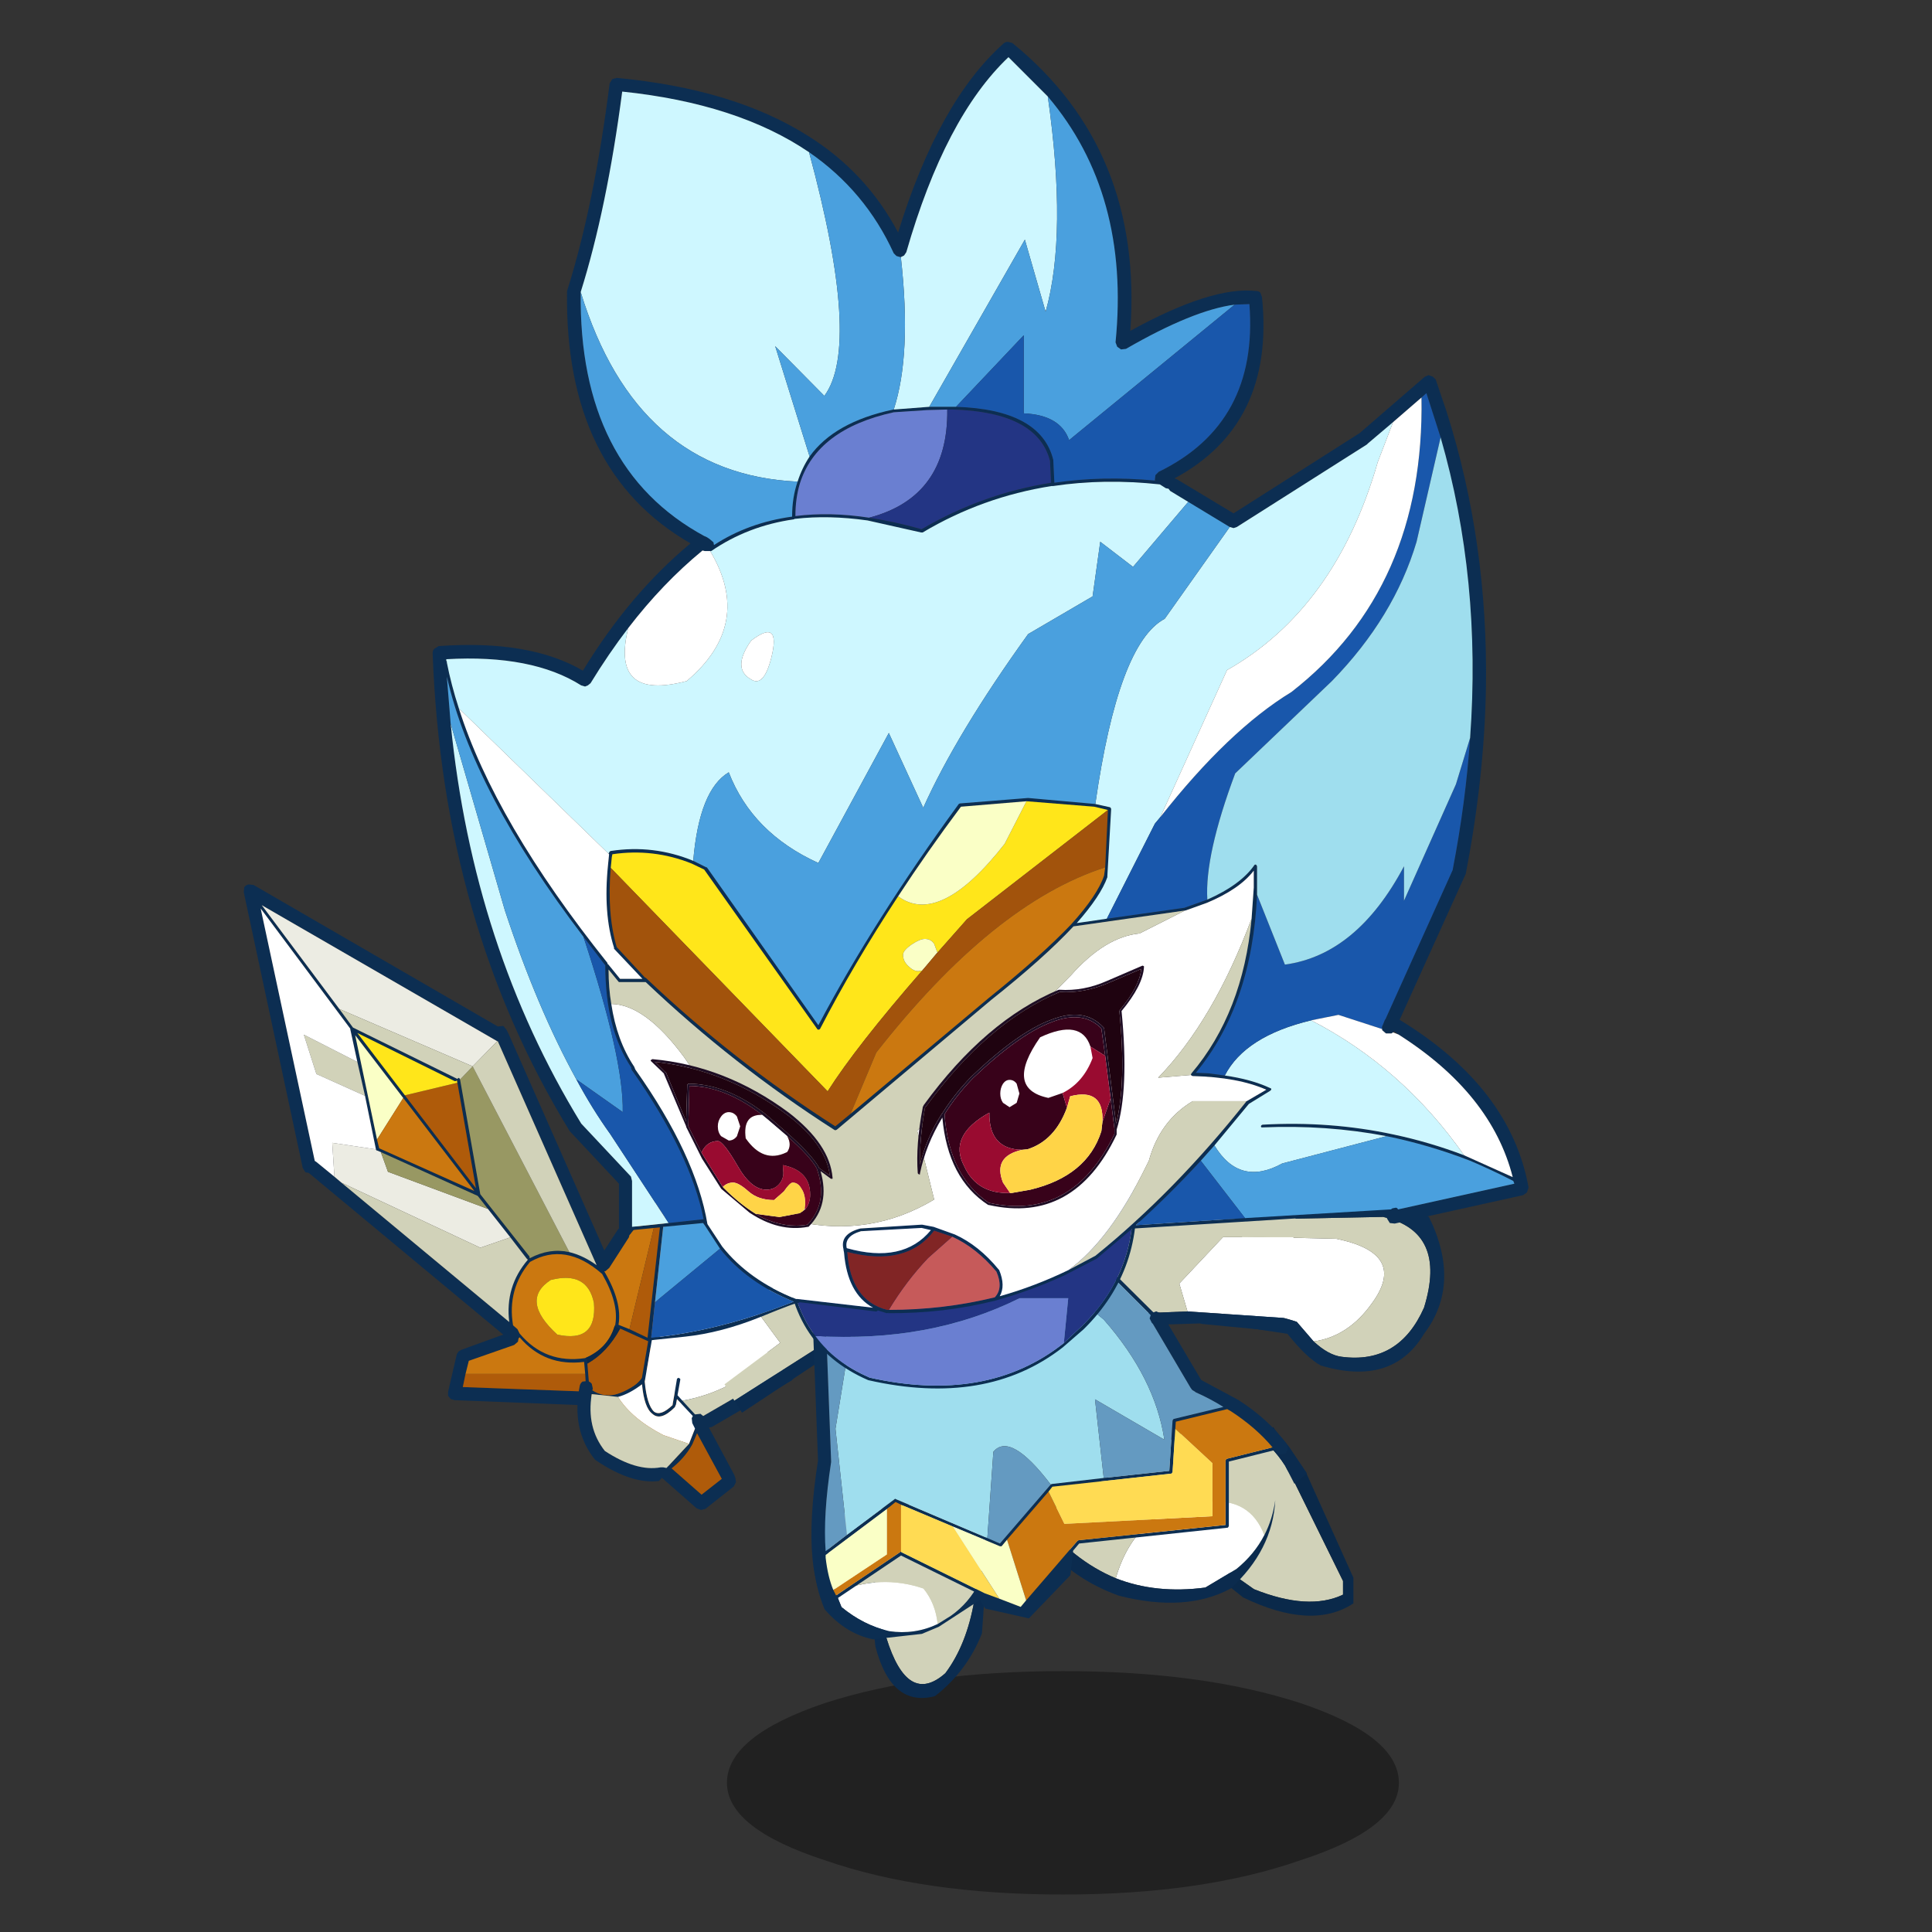 <svg xmlns:ffdec="https://www.free-decompiler.com/flash" xmlns:xlink="http://www.w3.org/1999/xlink" ffdec:objectType="frame" height="90" width="90" xmlns="http://www.w3.org/2000/svg"><rect width="100%" height="100%" fill="#333333" stroke="none"/><use ffdec:characterId="18" height="87" transform="matrix(1 0 0 1 10.354 1.95)" width="60.9" xlink:href="#a"/><defs><g id="a" transform="translate(-10.35 -1.95)"><use ffdec:characterId="1" height="9.8" transform="matrix(.564 0 0 1.062 33.86 77.847)" width="55.5" xlink:href="#b"/><use ffdec:characterId="3" height="18.35" transform="translate(37.9 69.75) scale(.509)" width="17" xlink:href="#c"/><use ffdec:characterId="5" height="57.25" transform="translate(11.35 41.2) scale(.509)" width="58.15" xlink:href="#d"/><use ffdec:characterId="7" height="15.6" transform="translate(50.3 55.95) scale(.509)" width="33.35" xlink:href="#e"/><use ffdec:characterId="9" height="19.7" transform="translate(47.9 65.25) scale(.509)" width="29.75" xlink:href="#f"/><use ffdec:characterId="11" height="40.55" transform="translate(36.6 54.75) scale(.509)" width="45.95" xlink:href="#g"/><use ffdec:characterId="17" height="118.85" transform="translate(20.15 1.95) scale(.509)" width="100.3" xlink:href="#h"/></g><g id="i" fill-rule="evenodd"><path d="M14.7 5.65v3.8q-.7 4.05-2.65 6.65-3.45 3.05-5.4-3.25L5.5 7.25l9.2-1.6" fill="#d1d2b9"/><path d="m14.7 5.65 1.2-.2-.5 7q-1.35 3.45-4.3 5.75-4 1.05-5.45-4.55l-.7-6.3.55-.1 1.15 5.6q1.95 6.3 5.4 3.25Q14 13.5 14.7 9.45v-3.8" fill="#0b2c50"/><path d="M11.35 11.6q-2.1 1-4.45.65-2.35-.55-4.35-2.2L2 8.7q4.1-1.7 8.05-.35 1.1 1.35 1.3 3.25" fill="#fff"/><path d="M1.55 1.75 13.2 0 16 1.95l-.8 5.8q-1 1.95-2.65 3.1l-1.2.75q-.2-1.9-1.3-3.25Q6.1 7 2 8.7.9 5.45 1.55 1.75" fill="#d1d2b9"/><path d="m16 1.95 1 .7-1.25 6.4-4.3 2.8-1.55.65-4.45.5q-2.5-.5-4.45-2.75Q-.75 6 .55 1.95l1-.2Q.9 5.45 2 8.7l.55 1.35q2 1.65 4.35 2.2 2.35.35 4.45-.65l1.2-.75q1.65-1.15 2.65-3.1l.8-5.8" fill="#0c2e52"/></g><g id="j" fill-rule="evenodd"><path d="M0 .7.05.25Q.2.05.45 0L.9.05 23.25 13l.5-.05.3.35.15.3.05.1L33 33.5l1.2-1.85q.1-.2.4-.25l.4.05.25.25 3.65-4.55.05-.05.1.05h.1v.1l-1.25 14.1.35.3 6.65 12.4.1.3.05.35-.2.4-2.6 2.05-.4.1-.4-.15-10.75-9.45-11.4-.45-.35-.1-.25-.3v-.35l.8-3.45.15-.25.25-.15 3.85-1.4-17.8-14.8-.3-.05-.25-.4L0 .7m23.2 13.65L1.65 1.9l7.1 9.5L10 13.1l9.45 4.65.05.05h.05l.1-.1.1.05.05.1 1.85 10.5 4.5 5.7v.2l.05-.05q1.8-.95 3.6-.55 1.25.3 2.5 1.2l-9.05-20.5h-.05m-3.65 3.8-.05-.25-.05.1h-.15l-8.9-4.4 4.35 5.7 6.5 8.5-1.7-9.65m-9.15-1.9-.65-3v-.05l-8.2-11L6.5 25.3l.15.1 1.65 1.35.65.55L24.3 40.05q-.4-3.25 1.7-5.7v-.05l.1-.05h-.2l-1.5-1.95-2.05-2.6-.9-1.15-.05-.05-8.85-4-.35-.15h-.05l-.05-.1-1-4.9-.7-3.1m1.8 7.1.2.8 8.7 3.9-6.5-8.5-4.4-5.75 2 9.55m12.95 18.2-.05.3-.35.3-4.15 1.45-.3 1.2-.25 1.2 10.9.4q.15 0 .35.15l.05.1v-.1l-.1-1.75-.1-1.1q-3.6.45-5.9-2.25h-.05l-.05.1m7.9-6.05q1.6 2.75 1.25 4.8l1 .4 1.9.9.2-.2.25-.1 1.15-13.6-.55.75-2.95 3.65-.05.2-1.8 2.8-.35.3h-.15l.05.05.05.05m.95 4.8q.35-1.95-1.2-4.65-3.35-2.95-6.6-1.1-2.1 2.5-1.55 5.8l.4.35.2.4q2.35 2.8 6 2.25l.1.05.05.05v.1l.05.1v.2l.25 3.05.05.05q4.9.15 5.7-4.2l-.3-.55-.05-.35-2.65-1.2-.35-.15-.1-.05v-.15l.1-.05h.15l-.1-.05-.1.05-.05.05m7.9 15.55 1.85-1.45-6.1-11.25q-.85 4.1-5.55 4.1l9.8 8.6" fill="#0c2e52"/><path d="m23.2 14.35-2.25 2.3-12.2-5.25-7.1-9.5L23.2 14.35m-11.1 9.9.05.1h.05l.35.15.65 1.8 9.15 3.4 2.05 2.6-2.75.95-12.7-5.95-.65-.55-.2-3.1 4 .6" fill="#ecece3"/><path d="m12.2 23.35-2-9.55 4.4 5.75-2.4 3.8" fill="#faffc6"/><path d="m14.6 19.55 6.5 8.5-8.7-3.9-.2-.8 2.4-3.8m5.7 25.25.3-1.2 4.15-1.45.35-.3.05-.3.1-.1q2.3 2.7 5.9 2.25l.1 1.1H20.3m12.75-9.3-.05-.1h.1l.35-.3 1.8-2.8.05-.2 2.95-3.65L35.3 40.7l-1-.4q.35-2.05-1.25-4.8m-1.8 7.85q-3.65.55-6-2.25l-.2-.4-.4-.35q-.55-3.3 1.55-5.8 3.25-1.85 6.6 1.1 1.55 2.7 1.2 4.65l-.05.1q-.6 2.05-2.7 2.95m.8-5.05q-.6-2.95-3.95-2.1-2.85 1.85.6 5 3.65.8 3.35-2.9" fill="#cb7810"/><path d="m19.55 18.15 1.7 9.65-6.5-8.5 4.8-1.15m11.7 26.65.1 1.75h-.05q-.2-.15-.35-.15l-10.9-.4.25-1.2h10.95m4.05-4.1 2.95-12.25.55-.75-1.15 13.6-.25.1-.2.2-1.9-.9m-.85-.05 2.65 1.2.05.35.3.55q-.8 4.35-5.7 4.2l-.05-.05-.25-3.05q1.8-1 3-3.2m7.45 15.2-9.8-8.6q4.7 0 5.55-4.1l6.1 11.25-1.85 1.45" fill="#af5b0a"/><path d="m14.75 19.3-4.35-5.7 8.9 4.4h.15l.05-.1.05.25-4.8 1.15m17.3 19q.3 3.7-3.35 2.9-3.45-3.15-.6-5 3.35-.85 3.95 2.1" fill="#ffe61a"/><path d="m19.8 17.85 1.15-1.2 8.85 17q-1.8-.4-3.6.55l-.05-.05v-.1l-4.5-5.7-1.85-10.5m-7.25 6.65 8.85 4 .05.05.9 1.15-9.15-3.4-.65-1.8" fill="#989863"/><path d="m8.75 11.4 12.2 5.25 2.25-2.3h.05l9.05 20.5q-1.25-.9-2.5-1.2l-8.85-17-1.15 1.2-.05-.1-.1-.05-.1.1-.1-.05L10 13.1l-1.25-1.7m1.65 4.85.7 3.1-4.45-2-1.15-3.6 4.9 2.5m14 16.05 1.5 1.95.1.1q-2.1 2.45-1.7 5.7L8.95 27.3l12.7 5.95 2.75-.95" fill="#d1d2b9"/><path d="m34 40.45.1.05.35.15q-1.2 2.2-3 3.2v-.2l-.05-.1v-.1l-.05-.05-.1-.05q2.1-.9 2.7-2.95l.05.05" fill="#0a294a"/><path d="M8.3 26.75 6.65 25.4l-.15-.1L1.55 2.2l8.2 11v.05l.65 3-4.9-2.5 1.15 3.6 4.45 2 1 4.9-4-.6.2 3.1" fill="#fff"/><path d="m49.3 44.45.25-.1.45-.05.35.3.1.45-.3.35-7.3 4.25q-.6.1-1.35.55l-.45 1.05q-.75 1.35-2.1 2.35l-.95 1q-2.5.3-5.7-1.85l-.15-.1q-2.2-2.75-1.4-6.75.05-.25.25-.4l.45-.05q.25.05.4.25l.1.45-.05.15q.9.6 2.05.4 1.05-.25 2.4-1.25l.05-.05.65-3.8.1-.15h.15l7.35-3.55.1-.05.05.1v.1l-.05.1-.55.25-6.8 3.3h-.05l-.65 3.8q.2 2.15.85 2.75.6.45 1.7-.6v-.05l.15-.85.25-1.5.05-.05.1-.05.15.1v.1l-.25 1.4.45.5 1.15 1.25h.05l.45-.05.25.2 7.25-4.2M34.25 46.9l-2.4-.25q-.5 3.05 1.2 5.2 2.9 1.9 5.1 1.5h.25l.25.05h.05l2.05-2.2.55-1.4-.05-.1-.2-.4-.05-.45.1-.2-1.45-1.55-.1.55-.05.05v.05l-.05.1q-1.3 1.3-2.05.6-.75-.55-.95-2.7-1.2.9-2.2 1.15" fill="#0c2e52"/><path d="m40.15 47.25-.45-.5.25-1.4v-.1l-.15-.1-.1.05-.05.05-.25 1.5-.15.85v.05q-1.1 1.05-1.7.6-.65-.6-.85-2.75l.65-3.8h.05l6.8-3.3 4 4.7q-3.55 3.35-8.05 4.15m-5.9-.35q1-.25 2.2-1.15.2 2.15.95 2.7.75.7 2.05-.6l.05-.1v-.05l.05-.05.1-.55 1.45 1.55-.1.2.05.45.2.4.05.1-.55 1.4-2.35-.8q-2.9-1.5-4.15-3.5" fill="#fff"/><path d="m49.3 44.45-7.25 4.2-.25-.2-.45.05h-.05l-1.15-1.25q4.5-.8 8.05-4.15l1.1 1.35m-8.55 6.75-2.05 2.2h-.05l-.25-.05h-.25q-2.2.4-5.1-1.5-1.7-2.15-1.2-5.2l2.4.25q1.25 2 4.15 3.5l2.35.8" fill="#d1d2b9"/><path d="m44 45.75-3.6-5.8 5.65-2.15 3.05 4.15-5.1 3.8" fill="#fff"/><path d="m53.75 35 3.65 4.3-12.5 7.95-.9-1.5 5.1-3.8-3.05-4.15 7.7-2.8" fill="#d1d2b9"/><path d="m40.4 39.95-.05-.05-.5-.85 12.9-5.25 1 1.2-7.7 2.8-5.65 2.15m17-.65.75.75-12.55 8.3-.7-1.1 12.5-7.95" fill="#0b2c50"/></g><g id="k" fill-rule="evenodd"><path d="m14.85 3.25 8.6.2Q30.1 4.8 26.7 9.4q-2.15 3-5.3 3.45l-1.55-1.8q-2.55-.85-5.65-1l.65-6.8" fill="#fff"/><path d="M21.4 12.85q3.15-.45 5.3-3.45 3.4-4.6-3.25-5.95l-8.6-.2.2-1.55 12.7-.25q5.9 1.35 3.75 8.3-2.3 5.2-7.55 4.5-1.2-.15-2.55-1.4" fill="#d1d2b9"/><path d="M21.4 12.85q1.35 1.25 2.55 1.4 5.25.7 7.55-4.5 2.15-6.95-3.75-8.3l-12.7.25.1-1.15 4.6-.25q6.05-1 12.2 1.15 3 6.15-.45 10.7-2.9 4.85-9.45 2.9-1.3-.7-3.05-2.9l-4.95-.75.15-1.35q3.1.15 5.65 1l1.55 1.8" fill="#0c2e52"/><path d="m19.55 3.3-.9 7.4-8.8-.6-.75-2.55 4-4.25h6.45" fill="#fff"/><path d="m19.75 1.45-.2 1.85H13.1l-4 4.25.75 2.55-8.75.35L0 5.8 2.3 2l17.45-.55" fill="#d1d2b9"/><path d="m18.65 10.7-.15 1.25-7.3-.7-.2-.05-9.65.3-.25-1.05 8.75-.35 8.8.6M2.3 2 3.1.7 19.9.4l-.15 1.05L2.3 2" fill="#0c2e52"/></g><g id="l" fill-rule="evenodd"><path d="m14.9 13.2 6.7-9.65 2.4 3.2 4.8 9.75v1.25q-3.15 1.5-8.15-.5L14.9 13.2" fill="#d1d2b9"/><path d="m21.6 3.55.8-1.15 3.05 4.25 4.3 9.55v2.35q-3.8 2.5-10.1-.55l-5.2-4.15.45-.65 5.75 4.05q5 2 8.15.5V16.5L24 6.75l-2.4-3.2" fill="#0a294a"/><path d="M8 16.25q1.95-6.65 8.5-7 3.8-.35 5.1 3.05-.9 1.75-2.55 3.1l-2.85 1.7q-4.5.6-8.2-.85" fill="#fff"/><path d="M16.4 1.6q4.65.5 7.1 4.35l.85 1.65-1.75 1.5q-.25 1.75-1 3.2-1.3-3.4-5.1-3.05-6.55.35-8.5 7-3.95-1.65-7-5.55l15.4-9.1" fill="#d1d2b9"/><path d="M16.4 1.6 19 0q2.85 1.6 4.85 4.2l1.65 2.45-1.15.95-.85-1.65Q21.05 2.1 16.4 1.6m6.2 7.5q-.25 4.6-4.1 8.1-4.1 2.2-10.2.65Q3.1 16 0 11.3l1-.6q3.05 3.9 7 5.55 3.7 1.45 8.2.85l2.85-1.7q1.65-1.35 2.55-3.1.75-1.45 1-3.2" fill="#0b2b4e"/></g><g id="m" fill-rule="evenodd"><path d="m27.7 7.1-.8-.85-.05-.1.05-.1L27 6l.1.05 6.55 6.5.25-.1.45.2.15.15.1.15L38 18.7l.05.05 3.35 1.8q2.75 1.75 4.45 4.05l.1.45-.2.4-.45.1-.4-.2-.15-.2-4.2 1.05v5.9l-.05.1-.05.05-13.6 1.45-.55.65-.25 2.25-3.8 3.95-4-.9-.9-1.5-6.8-3.35-5.8 3.9.05.1.1.5-.3.35-.45.1-.35-.3q-1.1-1.6-1.35-4.35-.35-3.55.5-9L2.4 11.55q0-.25.15-.4.15-.2.45-.2l.4.15.2.3v.15l.55 14.6v.1q-.75 4.9-.5 8.15l1.95-1.5 4.35-3.25.05-.05.1.05 8.35 3.55 1.15.5 4.65-5.4.1-.05 4.75-.55 6-.65.3-4.6.05-.1.05-.05 4.55-1.1q-1.2-.75-2.55-1.35l-.05-.05-.25-.15-.15-.2-3.45-5.85-.1-.1-.2-.4.1-.3-5.7-5.7M9.25 30.55l-5.6 4.2V35q.2 1.75.7 2.95l.25.5 5.85-3.95.05-.05h.05l.05.05 7.6 3.75 1.35.5 1.95.75.5-.6 4.7-5.45.1-.05L40.25 32v-5.9l.05-.1.05-.05 4.2-1.05q-1.5-1.8-3.8-3.3l-.35-.2-4.7 1.15-.05.65-.25 3.95-.05.1-.05.05-10.9 1.2-.35.45-3.8 4.4-.5.6h-.15l-4.3-1.8-4.75-2-.5-.25-.8.65" fill="#0c2e52"/><path d="m29.1 27.7-4.75.55-.1.05q-3.7-4.85-5.25-3l-.55 7.9-8.35-3.55-.1-.05-.05.05L5.6 32.9l-1.05-9.7 2-12.35L22.75 8l6.35 5.2q4.7 5.35 5.55 11l-6.35-3.7.8 7.2" fill="#9fdeee"/><path d="m27.7 7.1 5.7 5.7-.1.3.2.4.1.1 3.45 5.85.15.2.25.15.05.05q1.35.6 2.55 1.35l-4.55 1.1-.05.05-.05.1-.3 4.6-6 .65-.8-7.2 6.35 3.7q-.85-5.65-5.55-11L22.75 8l4.95-.9m-3.45 21.2-4.65 5.4-1.15-.5.55-7.9q1.55-1.85 5.25 3M5.6 32.9l-1.95 1.5q-.25-3.25.5-8.15v-.1l-.55-14.6v-.15l2.95-.55-2 12.35 1.05 9.7" fill="#649ac1"/><path d="m9.25 30.55.8-.65.5.25v4.3h-.05l-.05.05-5.85 3.95-.25-.5 4.9-3.25v-4.15m11 2.8 3.8-4.4 1.45 2.95 13.55-.7v-4.85l-3.4-3.15.05-.65 4.7-1.15.35.2q2.3 1.5 3.8 3.3l-4.2 1.05-.05.05-.05.1V32L26.8 33.4l-.1.05L22 38.9l-1.75-5.55" fill="#cb7810"/><path d="m10.55 30.15 4.75 2 4.25 6.6-1.35-.5-7.6-3.75-.05-.05v-4.3m13.5-1.2.35-.45 10.9-1.2.05-.05.05-.1.25-3.95 3.4 3.15v4.85l-13.55.7-1.45-2.95" fill="#ffdb53"/><path d="M4.35 37.95q-.5-1.2-.7-2.95v-.25l5.6-4.2v4.15l-4.9 3.25m10.95-5.8 4.3 1.8h.15l.5-.6L22 38.9l-.5.6-1.95-.75-4.25-6.6" fill="#faffc6"/><path d="m31.65.55-.05-.4.05-.1.1-.05.1.05.05.1.05.35q.95 8.05-4.7 13.6l-1.9 1.65q-7 5.45-17.8 3Q.05 15.5 0 6.5v-.8l.1-.05.15.05v.75Q.3 11.5 2.7 14.7q1.8 2.45 4.95 3.8H7.6q10.8 2.45 17.85-3.15l1.6-1.5q5.55-5.4 4.6-13.3" fill="#0c2e52"/><path d="M25.45 15.35Q18.4 20.95 7.6 18.5h.05Q4.5 17.15 2.7 14.7q10.45.65 18.7-3.45h4.45l-.4 4.1" fill="#6a7fd1"/><path d="M31.65.55q.95 7.9-4.6 13.3l-1.6 1.5.4-4.1H21.4q-8.25 4.1-18.7 3.45Q.3 11.5.25 6.45l31.4-5.9" fill="#233584"/></g><g id="n"><path d="m56.3 5-3.6-3.6q-5.8 5.5-9.35 17.85l-.2.3-.3.15h-.05l-.35-.1-.25-.25q-2.6-5.7-7.75-9.25-6.55-4.45-17.1-5.55-1.4 10.7-3.8 18.35-.2 16.1 11.35 22.35h.05l.05.05h.05l.3.2.35.3.05.25q3.15-2.05 7.15-2.6v-.05q0-1.7.5-3.15.4-1.25 1.1-2.3 2.25-3.15 7.65-4.3h.05l3.25-.25h2.45q7.75.25 8.9 4.85l.1 2.1q4.4-.65 9.2-.2h.1l-.1-.1.05-.4.3-.3Q75.6 34.9 74.75 24l-1.35.05q-3.8.5-9.95 4.05l-.45.05-.35-.25-.15-.4Q63.85 13.9 56.3 5M52.25.15q.15-.15.4-.15l.4.1q12 9.75 10.8 26.35 7.45-4.1 11.5-3.65.25 0 .4.15l.15.4q1.2 11.65-8 16.6l.25.1 5.15 3.1 11.55-7.35 5.95-5.15.35-.15.4.15.25.25 1 2.95q3.8 11.95 3.6 25.25-.15 8.25-1.85 17.05l-.05.1-6 13.25q10.15 6.2 11.8 15.35l-.15.45-.35.25-11.75 2.6-.45-.05-.25-.4q-.1-.25.05-.5l.1-.05-23.3 1.45-.05-.05h-.05l-3.25 2.75-.05.05-3 1.55q-3.05 1.4-6.3 2.3-4.75 1.2-9.9 1.15l.1-.05v-.05l-.05.1h-.1l-.8-.25-.05.05-.1.05-7-.85-.2.1q.15-.2-3.4 1.25-3.6 1.45-6.9 1.8l-3.35.35-.05-.05-.05-.05 1.15-10.25-2.55.25-.15.35-.45.2q-.25 0-.4-.2l-.2-.4v-4.2l-4.4-4.7-.1-.1Q.9 80.7 0 55.95q0-.25.15-.4l.4-.25q8.35-.6 13.2 2.25 4.3-7.05 9.85-11.65-11.55-6.65-11.3-23.1l.05-.15q2.45-7.8 3.85-18.85l.25-.4.4-.1q10.7 1 17.5 5.3 5.35 3.35 8.25 8.85 3.7-12 9.65-17.3m-12.3 43.4q2.3.35 4.8 1.05 5.55-3.25 11.85-4.25l-.1-2q-1.15-4.45-8.85-4.7h-.55l-1.85.05-3.05.2q-7.05 1.55-8.6 6.55-.4 1.35-.4 2.95 3.15-.4 6.75.15m29.2-1.45-1.65-1-.15-.2-.25-.05-.55-.35q-5.1-.55-9.75.15h-.15q-6.35 1-11.8 4.25h-.15l-4.9-1.1q-3.55-.5-6.6-.15h-.05l-.1.05q-4.2.6-7.55 2.9h-.6l-.2-.05q-3.65 3-6.8 7.1-1.8 2.35-3.45 5.05l-.25.2-.25.1-.35-.1q-4.5-2.85-12.35-2.4v.15l.05.05v.1q.4 2.05 1.1 4.2Q5.7 71.4 16 84.3v.1h.05l1.1 1.35h2.05L16.6 83v-.1q-1-3.15-.55-7.55l.1-1v-.15l.05-.1.1-.05q3.9-.6 7.55.9l1.2.6h.05L35.3 90q5.1-9.65 12.85-20.25l.1-.05 6.25-.5 6.15.55 1.35.3.05.05.05.1-.35 6.15v.1q-.6 1.7-2.8 4.2l2.75-.4 7.1-1 2.1-.75q3.05-1.35 4.3-3.15l.05-.05h.1l.05.05.05.1v2.6q-.45 10.05-5.6 16.3l1.15.05 1.5.2q2.45.35 4.15 1.15l.1.05v.1l-.1.1-1.95 1.2-3.15 3.8-1.25 1.4q-2.9 3.15-5.95 5.9l10-.65 13.4-.8h.15v.1l.25-.05L99 104.5l-.1-.25q-1.95-1-3.95-1.85-3.75-1.45-7.65-2.25-5.5-1.05-11.35-.8h-.1l-.05-.1.05-.1.1-.05q6.2-.35 12 .9 3.3.7 6.45 1.9l4.45 2Q96.9 96.25 88.4 90.85l-.4-.3-.1.1-.15.1h-.5l-.35-.3v-.1q-.05-.2.05-.35l.2-.5.05-.05 6.15-13.65q1.2-6.2 1.6-12.1 1.05-14.5-2.7-27.5l-1.3-4.05-.45.4-2.6 2.25-2.3 1.95-.1.1-11.9 7.55-.3.1-.35-.1-3.8-2.3M42.6 78.2q-4.1 6.25-7.15 12.15l-.1.05h-.1l-.05-.05-10.35-14.6-1.15-.55q-3.5-1.4-7.25-.85l-.05.25-.1 1q-.35 4.2.55 7.25l2.6 2.8h.05q8.05 7.65 17.35 13.6l1.4-1.15L50.9 87.5q4.85-3.9 7.55-6.75 2.4-2.65 3-4.45l.1-.75.25-5.25-1.25-.3-6.2-.5-6 .5q-3.1 4.15-5.75 8.2m32.35 2.05.2-2.85v-1.55q-1.3 1.7-4.3 2.95l-1.95.7h-.05l-10.2 1.45q-2.7 2.9-7.55 6.75L37 99.55l-.1.05h-.1q-9.3-5.95-17.3-13.55h-2.45L17 86l-.9-1.1q0 1.7.25 3.15.5 3.35 2.1 5.75l.1.25q5.55 7.85 6.6 14.15l1.35 2.05q2.45 3.1 6.75 4.8h.1l6.95.8q-2.35-1.3-2.65-5.05l-.05-.25v-.05q-.35-1.4 1.55-1.9l5.6-.35h.05l1.05.2 1.95.7q2.2 1 4 3.2l.05.05q.6 1.45.05 2.4 3.2-.9 6.3-2.4l2.45-1.3q7.25-5.85 13.8-14.1l.05-.05 1.8-1.05q-2.6-1.15-6.75-1.25l-.1-.05-.05-.05v-.05l.05-.1q4.7-5.55 5.5-14.15M13.8 81.9Q3.7 68.65 1.3 58.1l.35 4.3Q3.7 82.85 13.6 99l4.55 4.85.1.4v4.2l3.35-.35 3.2-.35q-1.2-6-6.5-13.55l-.05-.05-.1-.25h.05q-2.4-3.55-2.4-9.4l-.05-.05-1.95-2.55m27.95 34.15q5 0 9.7-1.15.8-.85.15-2.35-1.85-2.2-4.05-3.2l-1.65-.55q-2.55 3.35-7.95 1.95.3 4.45 3.65 5.3h.15m-15.45-5.6-1.4-2.15-.15-.2-3.65.35-.75 6.9-.35 3.25q6.2-.6 13.05-3.3-4.3-1.75-6.75-4.85m19.3-1.7-.85-.2-5.55.3q-1.55.45-1.3 1.55 5.15 1.45 7.7-1.65" fill="#0c2e52" fill-rule="evenodd"/><path d="m42.85 19.7.3-.15.2-.3Q46.9 6.9 52.7 1.4L56.3 5q1.8 12.6-.2 19.7l-1.9-6.6-8.75 15.3-3.25.25q1.65-5.05.65-13.95M34.5 37.95q-.7 1.05-1.1 2.3-14.75-.7-19.85-17.35 2.4-7.65 3.8-18.35 10.55 1.1 17.1 5.55 4.8 17.7 1.4 22.3l-4.5-4.55 3.15 10.1m-9.1 8.65h.1q3.35-2.3 7.55-2.9l.1-.05h.05q3.05-.35 6.6.15l4.9 1.1h.15q5.45-3.25 11.8-4.25h.15q4.65-.7 9.75-.15l.55.35.25.05.15.2 1.65 1-5.05 5.95-3-2.3-.7 5-5.9 3.45q-6.55 9.1-9.6 15.9l-3.15-6.85-6.45 11.9q-6.05-2.75-8.2-8.3-2.7 1.6-3.25 8.1-3.65-1.5-7.55-.9l-.1.05-.05.1-.05.1L2.4 61q-.7-2.15-1.1-4.2v-.1l-.05-.05v-.15q7.85-.45 12.35 2.4l.35.1.25-.1.25-.2q1.65-2.7 3.45-5.05-1.65 6.7 5.35 4.85 6.15-5.2 2.15-11.9m47.55-2.2.35.1.3-.1 11.9-7.55.1-.1 2.3-1.95-1.4 3.65q-3.85 13.4-13.8 19.05l-6.1 13.45-.5.6-4.4 8.7-2.75.4q2.2-2.5 2.8-4.2v-.1l.35-6.15-.05-.1-.05-.05-1.35-.3q2.1-14.7 6.35-16.95l5.95-8.4m21.45 57.5q-3.15-1.2-6.45-1.9-5.8-1.25-12-.9l-.1.05-.05.1.05.1h.1q5.85-.25 11.35.8l-9.55 2.5q-3.9 2.15-6.2-1.65l3.15-3.8 1.95-1.2.1-.1v-.1l-.1-.05q-1.7-.8-4.15-1.15 1.85-3.6 7.9-5.05 8.35 4.3 14 12.35M29.15 58.35q1.15.75 1.85-2 .9-3.65-1.85-1.55-1.8 2.55 0 3.55M21.6 108.1l-3.35.35v-4.2l-.1-.4L13.6 99Q3.7 82.85 1.65 62.4L6.6 79.45q2.95 8.95 6.55 15.5 1.45 2.7 3.1 5l5.35 8.15" fill="#cef7ff" fill-rule="evenodd"/><path d="M56.3 5q7.55 8.9 6.2 22.5l.15.4.35.25.45-.05q6.15-3.55 9.95-4.05l-15.15 12.4q-.8-2.3-4.15-2.45v-7.15l-6.2 6.55h-2.45l8.75-15.3 1.9 6.6q2-7.1.2-19.7M42.2 33.65h-.05q-5.4 1.15-7.65 4.3l-3.15-10.1 4.5 4.55q3.4-4.6-1.4-22.3 5.15 3.55 7.75 9.25l.25.25.35.1h.05q1 8.9-.65 13.95m-8.8 6.6q-.5 1.45-.5 3.15v.05q-4 .55-7.15 2.6l-.05-.25-.35-.3-.3-.2H25l-.05-.05h-.05Q13.35 39 13.55 22.9q5.1 16.65 19.85 17.35m35.75 1.85 3.8 2.3L67 52.8q-4.25 2.25-6.35 16.95l-6.15-.55-6.25.5-.1.05Q40.4 80.35 35.3 90L25.1 75.55h-.05l-1.2-.6q.55-6.5 3.25-8.1 2.15 5.55 8.2 8.3l6.45-11.9 3.15 6.85q3.05-6.8 9.6-15.9l5.9-3.45.7-5 3 2.3 5.05-5.95m18.15 58.05q3.9.8 7.65 2.25 2 .85 3.95 1.85l.1.25-10.85 2.4-.25.05v-.1h-.15l-13.4.8-4.05-5.25 1.25-1.4q2.3 3.8 6.2 1.65l9.55-2.5M1.65 62.4l-.35-4.3q2.4 10.55 12.5 23.8 3.7 11.2 3.6 16.05l-4.25-3q-3.6-6.55-6.55-15.5L1.65 62.4m18.7 52.95.75-6.9 3.65-.35.15.2 1.4 2.15-5.95 4.9" fill="#4aa0de" fill-rule="evenodd"/><path d="M39.95 43.55q-3.6-.55-6.75-.15 0-1.6.4-2.95 1.55-5 8.6-6.55l3.05-.2 1.85-.05q.1 8-7.15 9.9" fill="#6a7fd1" fill-rule="evenodd"/><path d="M47.1 33.65h.55q7.7.25 8.85 4.7l.1 2q-6.3 1-11.85 4.25-2.5-.7-4.8-1.05 7.25-1.9 7.15-9.9" fill="#233584" fill-rule="evenodd"/><path d="m73.4 24.05 1.35-.05q.85 10.9-8.3 15.35l-.3.3-.05.4v.1q-4.8-.45-9.2.2l-.1-2.1q-1.15-4.6-8.9-4.85l6.2-6.55V34q3.35.15 4.15 2.45l15.15-12.4m17.1 8.5.45-.4 1.3 4.05-2.2 9.55Q88 52.65 82.3 58.5l-8.85 8.45q-2.8 7.5-2.55 11.55l-2.1.75-7.1 1 4.4-8.7.5-.6q6.25-7.95 12-11.45Q90.8 50 90.5 32.55m4.45 31.15q-.4 5.9-1.6 12.1L87.2 89.45l-.05.05-.2.5q-.1.15-.05.35l-4-1.3-2.5.5Q74.35 91 72.5 94.6l-1.5-.2-1.15-.05q5.15-6.25 5.6-16.3l2.55 6.4q6.6-.9 10.9-9v3.15l4.75-10.65 1.3-4.25m-20.6 43.95-10 .65q3.05-2.75 5.95-5.9l4.05 5.25M13.8 81.9l1.95 2.55.05.05q0 5.85 2.4 9.4h-.05l.1.25.05.05q5.3 7.55 6.5 13.55l-3.2.35-5.35-8.15q-1.65-2.3-3.1-5l4.25 3q.1-4.85-3.6-16.05m12.5 28.55q2.45 3.1 6.75 4.85Q26.2 118 20 118.6l.35-3.25 5.95-4.9" fill="#1957ab" fill-rule="evenodd"/><path d="m87.9 34.8 2.6-2.25Q90.8 50 78.6 59.5q-5.75 3.5-12 11.45l6.1-13.45q9.95-5.65 13.8-19.05l1.4-3.65m-1 55.55v.1l.35.3h.5l.15-.1.5.2q8.5 5.4 10.45 13.05l-4.45-2q-5.65-8.05-14-12.35l2.5-.5 4 1.3m-70.75-16-.1 1q-.45 4.4.55 7.55v.1l2.6 2.75h-2.05l-1.1-1.35H16v-.1Q5.7 71.4 2.4 61l13.7 13.3.05.05m1.75-20.7q3.15-4.1 6.8-7.1l.2.05h.5q4 6.7-2.15 11.9-7 1.85-5.35-4.85m11.25 4.7q-1.8-1 0-3.55 2.75-2.1 1.85 1.55-.7 2.75-1.85 2m39.7 21.15h.05l1.95-.7q3-1.25 4.3-2.95v1.55l-.2 2.85q-3.5 9.35-8.55 14.55l3-.25.05.05.1.05q4.15.1 6.75 1.25l-1.8 1.05h-4.95q-3 1.8-4 5.45l-.25.5q-3.3 6.75-7.1 9.5-3.1 1.5-6.3 2.4.55-.95-.05-2.4l-.05-.05q-1.8-2.2-4-3.2l-1.95-.7-1.05-.2h-.05l-5.6.35q-1.9.5-1.55 1.9v.05l.05.25q.3 3.75 2.65 5.05l-6.95-.8h-.1q-4.3-1.7-6.75-4.8l-1.35-2.05q-1.05-6.3-6.6-14.15l-.1-.25q-1.6-2.4-2.1-5.75 3.1.05 6.65 4.85l10.3 15.05q6.75 1.5 12.6-2l-1.55-6.3 14.05-14.2q3.15-3.55 6.3-3.85l4.15-2.1M45.6 108.75q-2.55 3.1-7.7 1.65-.25-1.1 1.3-1.55l5.55-.3.85.2" fill="#fff" fill-rule="evenodd"/><path d="m16.3 75.6.1-1 .05-.25q3.75-.55 7.25.85l1.15.55 10.35 14.6.05.05h.1l.1-.05q3.05-5.9 7.15-12.15 3.8 2.8 9.75-4.8l2-3.9 6.2.5 1.25.3-12.9 10-2.7 3.05-.3-.8q-.3-.45-.85-.45-.45 0-1.2.5-.8.55-.8.95 0 .6.5 1.05.45.45.9.45l.35-.05q-6.05 6.95-8.65 11.05L16.3 75.6" fill="#ffe61a" fill-rule="evenodd"/><path d="M42.6 78.2q2.65-4.05 5.75-8.2l6-.5-2 3.9Q46.4 81 42.6 78.2m2.2 6.8-.35.05q-.45 0-.9-.45-.5-.45-.5-1.05 0-.4.8-.95.75-.5 1.2-.5.55 0 .85.45l.3.8-.05.05-1.05 1.25-.3.35" fill="#faffc6" fill-rule="evenodd"/><path d="m61.8 70.3-.25 5.25Q51.3 78.85 40.6 92.5l-2.35 5.6-1.4 1.15q-9.3-5.95-17.35-13.6h-.05l-2.6-2.8q-.9-3.05-.55-7.25l19.85 20.45q2.6-4.1 8.65-11.05l.3-.35 1.05-1.25h.05v-.05l2.7-3.05 12.9-10" fill="#a2530c" fill-rule="evenodd"/><path d="m61.55 75.55-.1.75q-.6 1.8-3 4.45-2.7 2.85-7.55 6.75L38.25 98.1l2.35-5.6q10.7-13.65 20.95-16.95" fill="#cb7810" fill-rule="evenodd"/><path d="M92.25 36.2q3.75 13 2.7 27.5l-1.3 4.25L88.9 78.6v-3.15q-4.3 8.1-10.9 9l-2.55-6.4v-2.6l-.05-.1-.05-.05h-.1l-.05.05q-1.25 1.8-4.3 3.15-.25-4.05 2.55-11.55l8.85-8.45q5.7-5.85 7.75-12.75l2.2-9.55" fill="#9fdeee" fill-rule="evenodd"/><path d="M74.95 80.25q-.8 8.6-5.5 14.15l-.05.1v.05l-3 .25q5.05-5.2 8.55-14.55M74.45 97q-6.55 8.25-13.8 14.1l-2.45 1.3q3.8-2.75 7.1-9.5l.25-.5q1-3.65 4-5.45h4.9V97m-58.1-8.95q-.25-1.45-.25-3.15L17 86l.05.05h2.45q8 7.6 17.3 13.55h.1l.1-.05L51.1 87.7q4.85-3.85 7.55-6.75l10.2-1.45-4.15 2.1q-3.15.3-6.3 3.85l-14.05 14.2 1.55 6.3q-5.85 3.5-12.6 2L23 92.9q-3.55-4.8-6.65-4.85" fill="#d1d2b9" fill-rule="evenodd"/><path d="M47.55 109.35q2.2 1 4.05 3.2.65 1.5-.15 2.35-4.7 1.15-9.7 1.15 1.6-2.65 3.6-4.75l2.2-1.95" fill="#c65a5a" fill-rule="evenodd"/><path d="M41.75 116.05h-.15q-3.35-.85-3.65-5.3 5.4 1.4 7.95-1.95l1.65.55-2.2 1.95q-2 2.1-3.6 4.75" fill="#812525" fill-rule="evenodd"/><path d="m88.15 106.9-.25.05" fill="none" stroke="#0c2e52" stroke-linecap="round" stroke-linejoin="round" stroke-width=".4"/><path d="m61.7 85.95 3.25-1.4H65l.1.05v.1q-.1 1.65-2.05 4 .7 7.15-.45 10.85v.45q-3.9 8.2-11.7 6.45h-.05q-3.7-2.4-4.2-8-1.5 2.45-2.05 5.1v.1h-.1l-.05-.05-.05-.05q-.2-2.6.45-6v-.05l.1-.2q5.65-7.75 12.35-10.55h.05q2.2.15 4.35-.8m3.15-1.1-3.05 1.3q-2.25.95-4.4.8-6.65 2.8-12.25 10.5h-.05l-.05.15q-.5 2.9-.45 5.15.6-2.45 2-4.65l.05-.05q1.1-1.75 2.65-3.35 4.3-4.1 7.3-5.2 3.05-1.2 4.8.7l.05.05 1.1 8.75q.95-3.7.3-10.3l.05-.1q1.8-2.15 1.95-3.75m-3.3 7.95-.35-2.5q-1.65-1.7-4.5-.6-3 1.1-7.25 5.15-1.55 1.6-2.6 3.3.4 5.65 4.05 8.1 7.65 1.7 11.5-6.3v-.45l-.35-2.8-.5-3.9M36.6 103.95v.1h-.15l-.95-.7q.9 3.1-1.1 5.1h-.05q-2.65.5-5.35-1.3L26.45 105l-.05-.05-1.75-2.75-.15-.3-1.3-2.6v-.05l-2.05-4.85L20 93.3l-.05-.05.05-.1h.05l.05-.05q6.7.6 12.5 4.9 3.75 2.9 4 5.95m-1.25-.95v.05l1 .7q-.35-2.85-3.9-5.55-5.6-4.15-12.1-4.85l.95.95h.05l1.85 4.5.1-3.35.05-.05.05-.05q3.4 0 6.9 2.65l.55.45 1.6 1.4q2.25 2 2.9 3.15m-5.8 4.25.6.35q2.15 1 4.15.65 1.95-2.05.85-5.15-.6-1.1-2.7-2.95l-1.75-1.5-.55-.45q-3.35-2.6-6.65-2.65l-.1 3.7 1.2 2.4 1.95 3.15.05.05q1.5 1.5 2.95 2.4" fill="#1e0d24" fill-rule="evenodd"/><path d="m57.65 96.2-1.3.45q-4.05-.85-.75-5.55 3.75-1.75 4.6.85l.2 1.05q-.85 2.25-2.75 3.2m-4.2-.85.25.9-.25.85-.65.4-.6-.4q-.25-.35-.25-.85t.25-.9q.25-.35.6-.35.4 0 .65.35m-23.3 2.85.55.45 1.75 1.5q.45.8 0 1.45l-.1.05q-2.1 1-3.7-1.3-.3-2.2 1.5-2.15m-3.75.15q.3-.4.7-.4.45 0 .75.4l.3.9-.3.9q-.3.4-.75.4l-.7-.4q-.3-.35-.3-.9 0-.5.3-.9" fill="#fff" fill-rule="evenodd"/><path d="m62.05 96.7.35 2.8v.45q-3.85 8-11.5 6.3-3.65-2.45-4.05-8.1 1.05-1.7 2.6-3.3 4.25-4.05 7.25-5.15 2.85-1.1 4.5.6l.35 2.5-1.35-.85q-.85-2.6-4.6-.85-3.3 4.7.75 5.55l1.3-.45.4 1.35q-1.1 3-3.6 3.8l-.5.05q-3.05-.05-3-3.4-3.8 2.1-2.3 4.9 1.15 2.55 4.2 2.45H53l1.7-.3q5.2-1.25 6.5-5.35l.1-.85.75-2.15m-8.6-1.35Q53.2 95 52.8 95q-.35 0-.6.35-.25.4-.25.9t.25.85l.6.4.65-.4.25-.85-.25-.9m-21 4.8q2.1 1.85 2.7 2.95 1.1 3.1-.85 5.15-2 .35-4.15-.65l-.6-.35.65.1 1.55.2 1.85-.35.3-.2.2-.15q.45-.55.45-1.35 0-2.2-2.5-2.7l.05.7q0 .6-.4 1.05-.45.5-1.15.5-1.4 0-2.65-2.2-1.3-2.25-1.8-2.25-1 0-1.5 1.05l-1.2-2.4.1-3.7q3.3.05 6.65 2.65-1.8-.05-1.5 2.15 1.6 2.3 3.7 1.3l.1-.05q.45-.65 0-1.45m-6.05-1.8q-.3.4-.3.9 0 .55.3.9l.7.4q.45 0 .75-.4l.3-.9-.3-.9q-.3-.4-.75-.4-.4 0-.7.4" fill="#38021a" fill-rule="evenodd"/><path d="m61.55 92.8.5 3.9-.75 2.15q.15-3.15-2.95-2.35l-.3 1.05-.4-1.35q1.9-.95 2.75-3.2l-.2-1.05 1.35.85m-8.7 12.55q-3.05.1-4.2-2.45-1.5-2.8 2.3-4.9-.05 3.35 3 3.4-2.7.6-1.75 3l.65.95m-26.3-.55-1.95-3.15q.5-1.05 1.5-1.05.5 0 1.8 2.25 1.25 2.2 2.65 2.2.7 0 1.15-.5.4-.45.4-1.05l-.05-.7q2.5.5 2.5 2.7 0 .8-.45 1.35l-.05-.1.05-.4q0-.9-.35-1.4-.3-.55-.8-.55-.25 0-.8.8l-.9.8q-1.45 0-2.35-.8-.9-.8-1.4-.8-.5 0-.9.35l-.05.05" fill="#990b30" fill-rule="evenodd"/><path d="m61.3 98.85-.1.85q-1.3 4.1-6.5 5.35l-1.7.3h-.15l-.65-.95q-.95-2.4 1.75-3l.5-.05q2.5-.8 3.6-3.8l.3-1.05q3.1-.8 2.95 2.35m-31.75 8.4q-1.45-.9-2.95-2.4v-.1q.4-.35.9-.35t1.4.8q.9.8 2.35.8l.9-.8q.55-.8.8-.8.5 0 .8.55.35.5.35 1.4l-.05.4-.15.25-.3.2-1.85.35-1.55-.2-.65-.1" fill="#ffd447" fill-rule="evenodd"/><path d="M64.85 84.85q-.15 1.6-1.95 3.75l-.05.1q.65 6.6-.3 10.3l-1.1-8.75-.05-.05q-1.75-1.9-4.8-.7-3 1.1-7.3 5.2-1.55 1.6-2.65 3.35l-.05.05q-1.4 2.2-2 4.65-.05-2.25.45-5.15l.05-.15h.05q5.6-7.7 12.25-10.5 2.15.15 4.4-.8l3.05-1.3M35.35 103q-.65-1.15-2.9-3.15l-1.6-1.4-.55-.45q-3.5-2.65-6.9-2.65l-.05.05-.05.05-.1 3.35-1.85-4.5h-.05l-.95-.95q6.5.7 12.1 4.85 3.55 2.7 3.9 5.55l-1-.7V103" fill="#1f0310" fill-rule="evenodd"/></g><use ffdec:characterId="2" height="18.35" width="17" xlink:href="#i" id="c"/><use ffdec:characterId="4" height="57.25" width="58.15" xlink:href="#j" id="d"/><use ffdec:characterId="6" height="15.6" width="33.35" xlink:href="#k" id="e"/><use ffdec:characterId="8" height="19.7" width="29.75" xlink:href="#l" id="f"/><use ffdec:characterId="10" height="40.55" width="45.95" xlink:href="#m" id="g"/><use ffdec:characterId="12" height="118.85" width="100.3" xlink:href="#n" id="h"/><path d="M27.75 0q0 2-8.15 3.4Q11.5 4.9 0 4.9q-11.5 0-19.65-1.5-8.1-1.4-8.1-3.4 0-2.05 8.1-3.5Q-11.5-4.9 0-4.9q11.5 0 19.6 1.4 8.15 1.45 8.15 3.5" fill-opacity=".349" fill-rule="evenodd" transform="translate(27.75 4.9)" id="b"/></defs></svg>